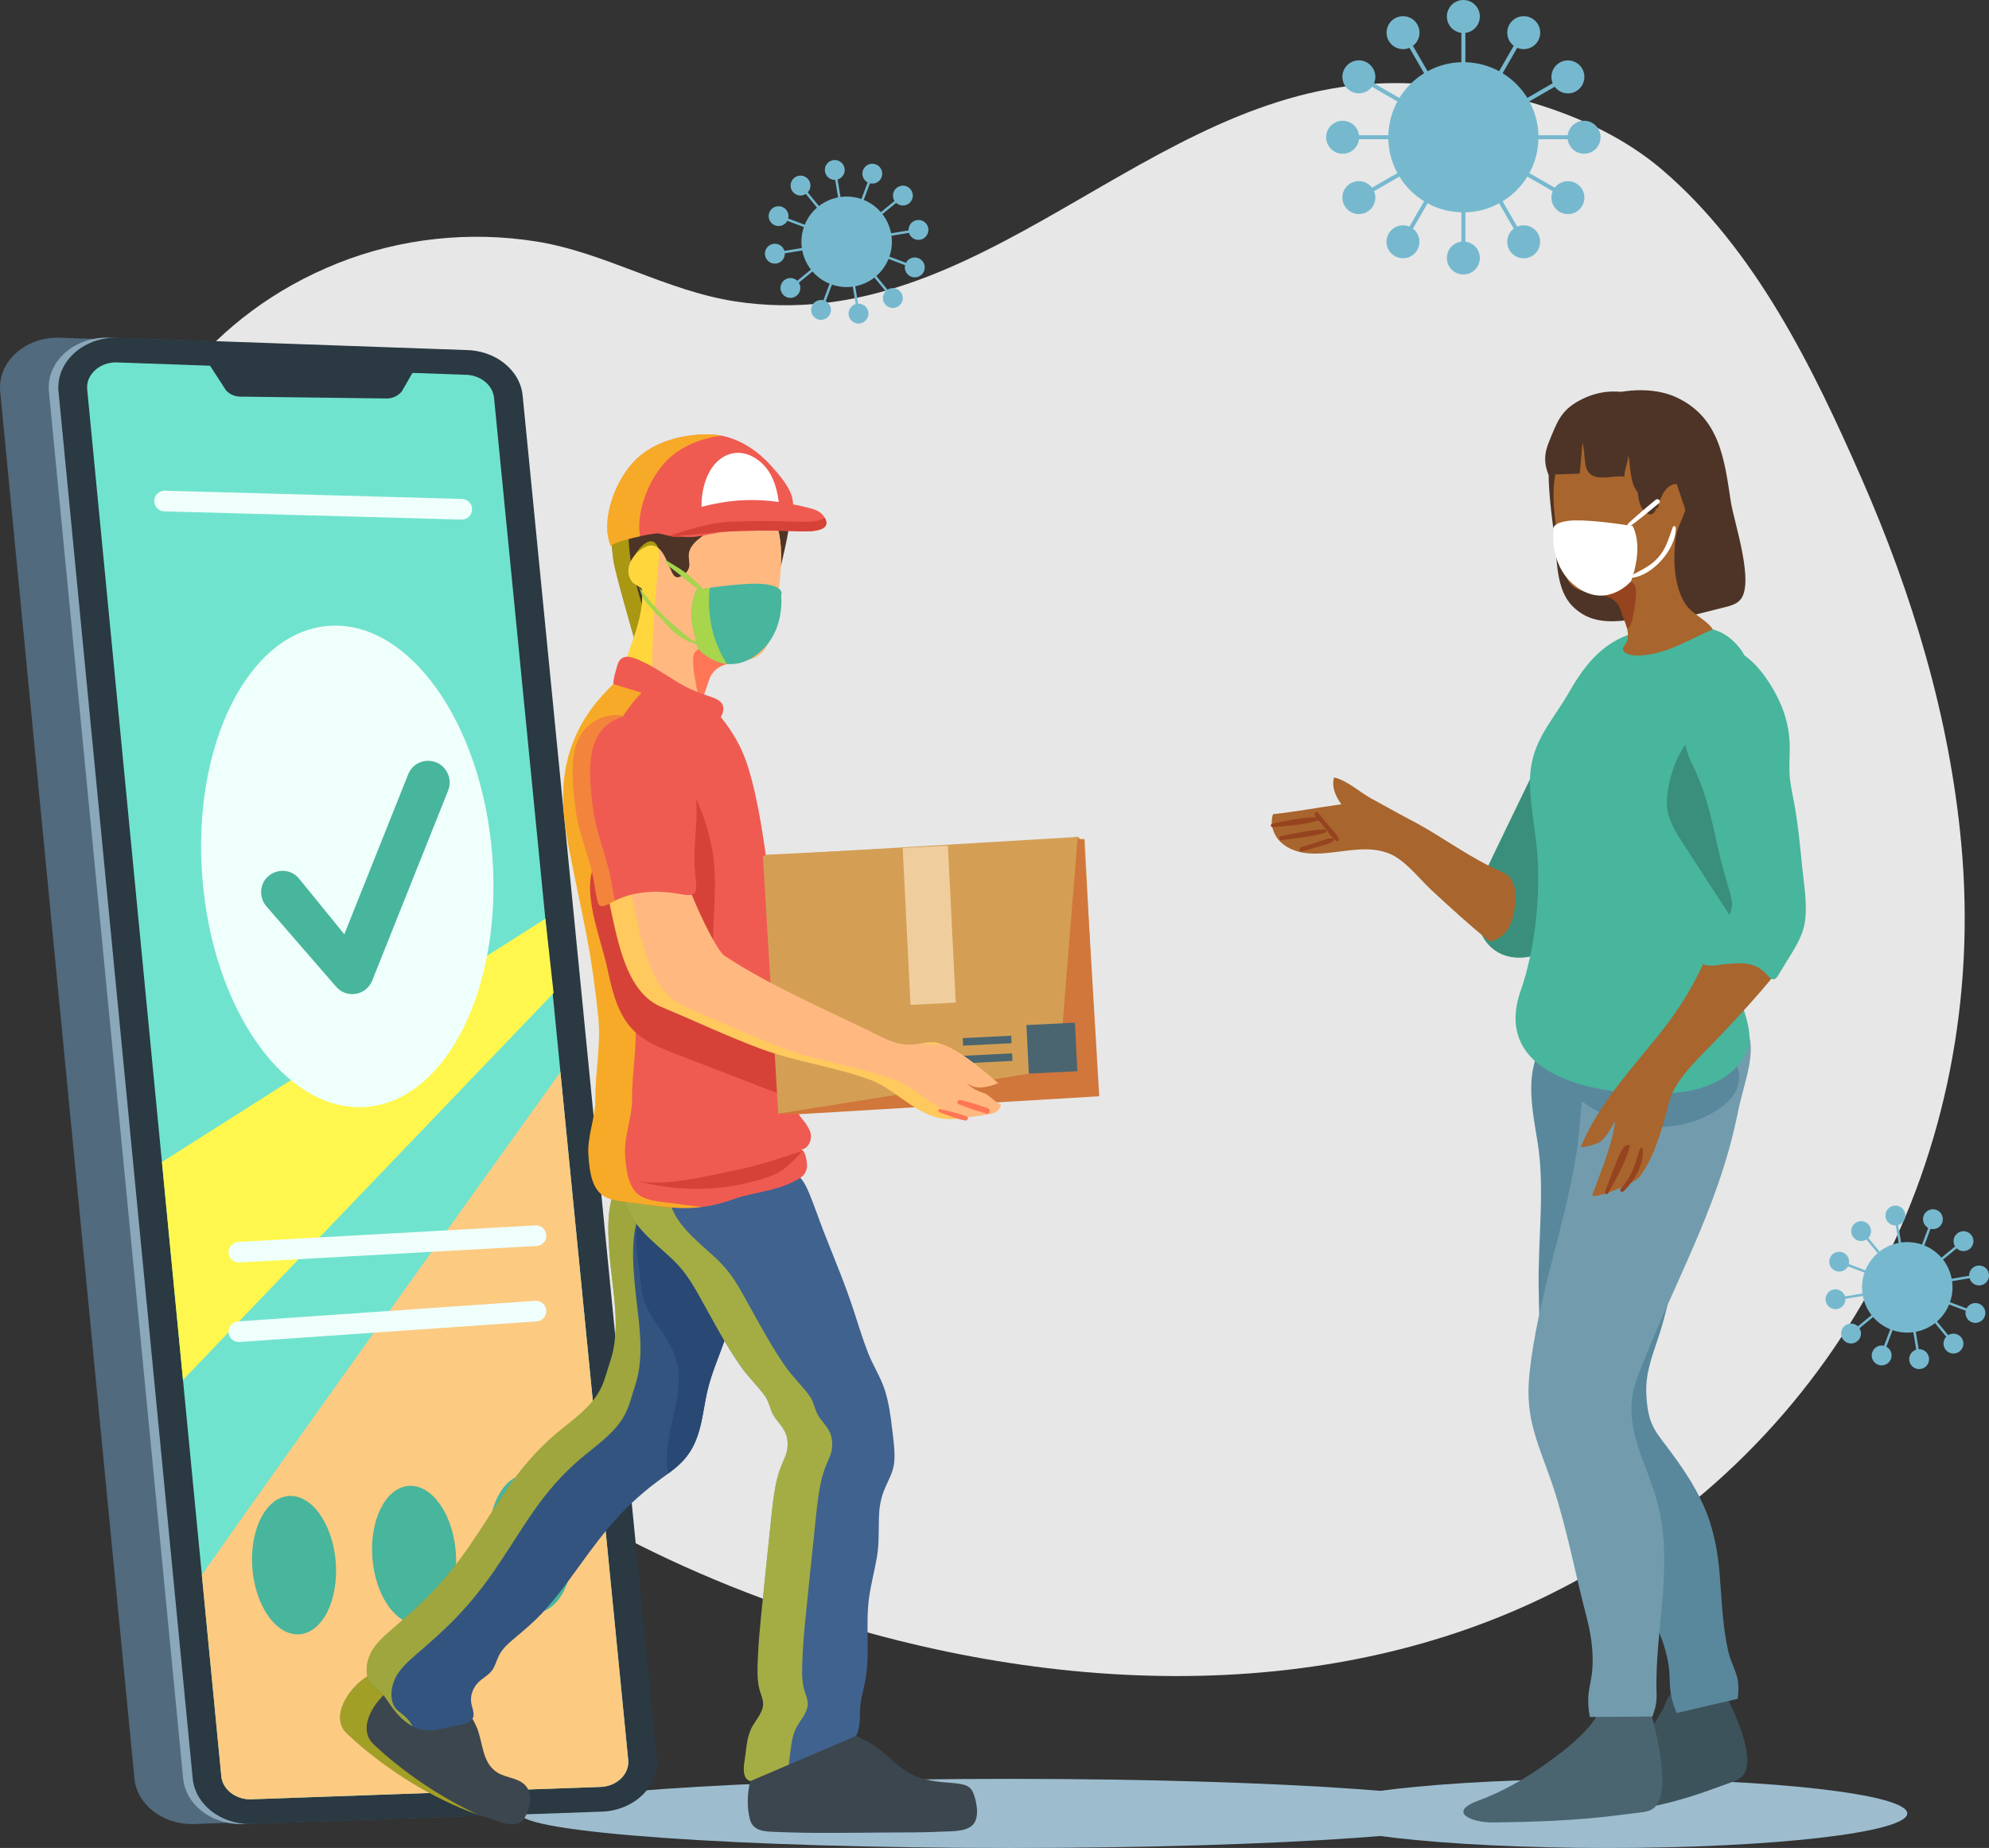 <svg width="480" height="446" viewBox="0 0 480 446" fill="none" xmlns="http://www.w3.org/2000/svg">
<rect x="0" y="0" width="480" height="446" fill="#333333" stroke="none"/>
<g clip-path="url(#clip0)">
<path d="M187.88 387.211C177.507 383.526 167.408 379.293 157.697 374.59C95.319 344.383 44.606 288.306 25.62 221.015C9.63 164.377 19.924 88.161 81.514 63.526C96.599 57.496 113.344 55.723 129.379 58.274C146.043 60.929 160.694 70.186 177.484 72.749C236.821 81.811 276.737 21.488 334.266 20.092C356.706 19.543 383.778 26.111 401.174 41.008C423.569 60.174 437.488 88.687 449.131 115.199C461.483 143.312 470.519 173.095 473.321 203.772C480.149 278.282 443.916 348.445 377.225 383.172C319.249 413.344 247.995 408.573 187.88 387.211Z" fill="#E7E7E7"/>
<path d="M371.023 36.141C372.685 26.27 366.034 16.921 356.167 15.258C346.301 13.595 336.955 20.249 335.293 30.12C333.631 39.99 340.283 49.34 350.149 51.003C360.016 52.665 369.361 46.011 371.023 36.141Z" fill="#76B9CF"/>
<path d="M353.641 3.982H352.669V33.125H353.641V3.982Z" fill="#76B9CF"/>
<path d="M357.129 3.982C357.129 6.179 355.345 7.964 353.149 7.964C350.953 7.964 349.169 6.179 349.169 3.982C349.169 1.785 350.953 0 353.149 0C355.345 0 357.129 1.785 357.129 3.982Z" fill="#76B9CF"/>
<path d="M339.001 7.646L338.159 8.132L352.725 33.37L353.566 32.883L339.001 7.646Z" fill="#76B9CF"/>
<path d="M342.032 5.893C343.13 7.792 342.478 10.229 340.579 11.328C338.681 12.426 336.245 11.774 335.147 9.874C334.049 7.975 334.701 5.538 336.599 4.439C338.498 3.341 340.934 3.993 342.032 5.893Z" fill="#76B9CF"/>
<path d="M328.171 18.141L327.685 18.983L352.912 33.554L353.398 32.712L328.171 18.141Z" fill="#76B9CF"/>
<path d="M329.92 15.103C331.818 16.202 332.47 18.639 331.372 20.538C330.274 22.438 327.838 23.09 325.94 21.992C324.041 20.893 323.389 18.456 324.487 16.557C325.585 14.657 328.01 14.005 329.92 15.103Z" fill="#76B9CF"/>
<path d="M353.149 32.633H324.018V33.605H353.149V32.633Z" fill="#76B9CF"/>
<path d="M324.018 37.107C326.216 37.107 327.998 35.324 327.998 33.125C327.998 30.926 326.216 29.143 324.018 29.143C321.82 29.143 320.038 30.926 320.038 33.125C320.038 35.324 321.82 37.107 324.018 37.107Z" fill="#76B9CF"/>
<path d="M352.919 32.708L327.689 47.276L328.175 48.119L353.405 33.55L352.919 32.708Z" fill="#76B9CF"/>
<path d="M325.94 44.246C327.838 43.148 330.274 43.8 331.372 45.699C332.47 47.599 331.818 50.036 329.92 51.134C328.021 52.233 325.585 51.58 324.487 49.681C323.389 47.782 324.03 45.344 325.94 44.246Z" fill="#76B9CF"/>
<path d="M352.728 32.887L338.163 58.124L339.005 58.611L353.57 33.373L352.728 32.887Z" fill="#76B9CF"/>
<path d="M335.135 56.363C336.233 54.464 338.67 53.812 340.568 54.91C342.467 56.008 343.119 58.446 342.021 60.345C340.923 62.244 338.487 62.897 336.588 61.798C334.689 60.711 334.037 58.274 335.135 56.363Z" fill="#76B9CF"/>
<path d="M353.641 33.125H352.669V62.268H353.641V33.125Z" fill="#76B9CF"/>
<path d="M353.149 66.25C355.347 66.25 357.129 64.467 357.129 62.268C357.129 60.069 355.347 58.286 353.149 58.286C350.951 58.286 349.169 60.069 349.169 62.268C349.169 64.467 350.951 66.25 353.149 66.25Z" fill="#76B9CF"/>
<path d="M353.558 32.879L352.716 33.366L367.282 58.603L368.124 58.117L353.558 32.879Z" fill="#76B9CF"/>
<path d="M364.266 60.346C363.168 58.446 363.82 56.009 365.719 54.911C367.617 53.812 370.054 54.464 371.152 56.364C372.25 58.263 371.598 60.7 369.699 61.799C367.8 62.909 365.364 62.256 364.266 60.346Z" fill="#76B9CF"/>
<path d="M353.389 32.715L352.903 33.557L378.13 48.129L378.616 47.286L353.389 32.715Z" fill="#76B9CF"/>
<path d="M376.39 51.146C374.491 50.047 373.839 47.61 374.937 45.711C376.035 43.812 378.471 43.159 380.37 44.258C382.269 45.356 382.92 47.793 381.822 49.693C380.724 51.592 378.288 52.244 376.39 51.146Z" fill="#76B9CF"/>
<path d="M382.28 32.633H353.149V33.605H382.28V32.633Z" fill="#76B9CF"/>
<path d="M382.28 37.107C380.084 37.107 378.3 35.322 378.3 33.125C378.3 30.928 380.084 29.143 382.28 29.143C384.476 29.143 386.26 30.928 386.26 33.125C386.26 35.322 384.476 37.107 382.28 37.107Z" fill="#76B9CF"/>
<path d="M378.126 18.118L352.898 32.69L353.385 33.532L378.612 18.96L378.126 18.118Z" fill="#76B9CF"/>
<path d="M380.37 22.003C378.471 23.102 376.035 22.45 374.937 20.55C373.839 18.651 374.491 16.214 376.39 15.115C378.288 14.017 380.724 14.669 381.822 16.568C382.92 18.468 382.269 20.905 380.37 22.003Z" fill="#76B9CF"/>
<path d="M367.288 7.623L352.725 32.864L353.567 33.35L368.13 8.109L367.288 7.623Z" fill="#76B9CF"/>
<path d="M371.163 9.874C370.065 11.774 367.629 12.426 365.73 11.328C363.831 10.229 363.18 7.792 364.278 5.893C365.376 3.993 367.812 3.341 369.71 4.439C371.609 5.538 372.261 7.975 371.163 9.874Z" fill="#76B9CF"/>
<path d="M470.496 314.554C468.368 320.206 462.078 323.055 456.428 320.927C450.778 318.799 447.93 312.505 450.057 306.853C452.184 301.201 458.475 298.352 464.125 300.48C469.775 302.597 472.623 308.901 470.496 314.554Z" fill="#76B9CF"/>
<path d="M466.166 294.16L459.982 310.598L460.539 310.807L466.722 294.369L466.166 294.16Z" fill="#76B9CF"/>
<path d="M468.712 295.102C468.243 296.337 466.859 296.967 465.623 296.498C464.388 296.029 463.759 294.644 464.228 293.408C464.697 292.173 466.081 291.543 467.316 292.012C468.551 292.481 469.169 293.866 468.712 295.102Z" fill="#76B9CF"/>
<path d="M457.7 293.314L457.113 293.411L459.975 310.739L460.562 310.642L457.7 293.314Z" fill="#76B9CF"/>
<path d="M459.779 292.974C459.997 294.278 459.116 295.514 457.801 295.731C456.497 295.949 455.261 295.068 455.044 293.752C454.827 292.447 455.708 291.212 457.023 290.994C458.338 290.788 459.573 291.669 459.779 292.974Z" fill="#76B9CF"/>
<path d="M449.357 296.914L448.897 297.292L460.036 310.867L460.496 310.489L449.357 296.914Z" fill="#76B9CF"/>
<path d="M450.995 295.605C451.841 296.635 451.693 298.145 450.663 298.981C449.634 299.827 448.124 299.679 447.289 298.649C446.443 297.619 446.592 296.109 447.621 295.273C448.639 294.427 450.149 294.575 450.995 295.605Z" fill="#76B9CF"/>
<path d="M443.918 304.24L443.709 304.797L460.14 310.981L460.349 310.424L443.918 304.24Z" fill="#76B9CF"/>
<path d="M444.693 302.265C445.928 302.734 446.557 304.118 446.089 305.354C445.62 306.59 444.236 307.219 443 306.75C441.765 306.281 441.136 304.896 441.605 303.661C442.063 302.425 443.447 301.807 444.693 302.265Z" fill="#76B9CF"/>
<path d="M460.251 310.408L442.929 313.265L443.025 313.852L460.348 310.995L460.251 310.408Z" fill="#76B9CF"/>
<path d="M442.566 311.201C443.87 310.984 445.105 311.865 445.322 313.18C445.54 314.485 444.659 315.721 443.344 315.938C442.04 316.155 440.805 315.274 440.587 313.958C440.37 312.643 441.262 311.407 442.566 311.201Z" fill="#76B9CF"/>
<path d="M460.093 310.476L446.522 321.619L446.9 322.079L460.471 310.936L460.093 310.476Z" fill="#76B9CF"/>
<path d="M445.185 319.988C446.214 319.142 447.724 319.302 448.559 320.32C449.405 321.35 449.257 322.86 448.227 323.696C447.198 324.542 445.688 324.394 444.853 323.364C444.007 322.346 444.156 320.835 445.185 319.988Z" fill="#76B9CF"/>
<path d="M460.008 310.626L453.824 327.064L454.381 327.274L460.564 310.836L460.008 310.626Z" fill="#76B9CF"/>
<path d="M451.853 326.293C452.322 325.057 453.706 324.428 454.941 324.897C456.176 325.366 456.805 326.751 456.337 327.986C455.868 329.222 454.484 329.852 453.248 329.382C452.013 328.925 451.384 327.54 451.853 326.293Z" fill="#76B9CF"/>
<path d="M460.555 310.659L459.968 310.756L462.83 328.085L463.417 327.988L460.555 310.659Z" fill="#76B9CF"/>
<path d="M460.774 328.421C460.557 327.117 461.438 325.881 462.753 325.664C464.057 325.446 465.292 326.327 465.509 327.643C465.726 328.948 464.846 330.183 463.531 330.401C462.227 330.618 460.991 329.726 460.774 328.421Z" fill="#76B9CF"/>
<path d="M460.5 310.494L460.04 310.872L471.179 324.446L471.639 324.069L460.5 310.494Z" fill="#76B9CF"/>
<path d="M469.57 325.801C468.723 324.771 468.872 323.261 469.901 322.426C470.931 321.579 472.44 321.728 473.275 322.758C474.122 323.787 473.973 325.298 472.944 326.133C471.914 326.98 470.404 326.831 469.57 325.801Z" fill="#76B9CF"/>
<path d="M460.352 310.437L460.143 310.994L476.573 317.178L476.783 316.621L460.352 310.437Z" fill="#76B9CF"/>
<path d="M475.872 319.13C474.636 318.661 474.007 317.276 474.476 316.041C474.945 314.805 476.329 314.176 477.564 314.645C478.799 315.114 479.429 316.498 478.96 317.734C478.491 318.97 477.107 319.599 475.872 319.13Z" fill="#76B9CF"/>
<path d="M477.548 307.527L460.227 310.392L460.324 310.979L477.645 308.114L477.548 307.527Z" fill="#76B9CF"/>
<path d="M477.999 310.205C476.695 310.423 475.46 309.542 475.242 308.226C475.025 306.922 475.906 305.686 477.221 305.468C478.525 305.251 479.76 306.132 479.977 307.448C480.183 308.752 479.303 309.988 477.999 310.205Z" fill="#76B9CF"/>
<path d="M473.637 299.337L460.069 310.483L460.447 310.943L474.014 299.797L473.637 299.337Z" fill="#76B9CF"/>
<path d="M475.368 301.406C474.339 302.253 472.829 302.104 471.994 301.075C471.148 300.045 471.296 298.534 472.326 297.699C473.355 296.852 474.865 297.001 475.7 298.031C476.546 299.061 476.397 300.571 475.368 301.406Z" fill="#76B9CF"/>
<path d="M214.54 62.211C212.413 67.863 206.123 70.712 200.473 68.584C194.823 66.456 191.975 60.163 194.102 54.51C196.229 48.858 202.52 46.009 208.17 48.137C213.809 50.254 216.668 56.558 214.54 62.211Z" fill="#76B9CF"/>
<path d="M210.219 41.821L204.036 58.259L204.593 58.468L210.776 42.031L210.219 41.821Z" fill="#76B9CF"/>
<path d="M212.756 42.759C212.288 43.995 210.904 44.624 209.668 44.155C208.433 43.686 207.804 42.301 208.273 41.066C208.742 39.83 210.126 39.2 211.361 39.67C212.596 40.139 213.214 41.523 212.756 42.759Z" fill="#76B9CF"/>
<path d="M201.753 40.974L201.167 41.071L204.028 58.4L204.615 58.303L201.753 40.974Z" fill="#76B9CF"/>
<path d="M203.824 40.631C204.041 41.935 203.16 43.171 201.845 43.389C200.541 43.606 199.306 42.725 199.089 41.409C198.871 40.105 199.752 38.869 201.067 38.651C202.371 38.446 203.606 39.327 203.824 40.631Z" fill="#76B9CF"/>
<path d="M193.406 44.582L192.946 44.959L204.086 58.534L204.545 58.157L193.406 44.582Z" fill="#76B9CF"/>
<path d="M195.04 43.263C195.886 44.292 195.726 45.803 194.708 46.638C193.679 47.485 192.169 47.336 191.334 46.306C190.488 45.276 190.648 43.766 191.666 42.931C192.684 42.084 194.194 42.233 195.04 43.263Z" fill="#76B9CF"/>
<path d="M187.978 51.903L187.769 52.459L204.199 58.644L204.409 58.087L187.978 51.903Z" fill="#76B9CF"/>
<path d="M188.738 49.922C189.973 50.391 190.602 51.775 190.133 53.011C189.664 54.247 188.281 54.876 187.045 54.407C185.81 53.938 185.181 52.553 185.65 51.318C186.107 50.082 187.491 49.464 188.738 49.922Z" fill="#76B9CF"/>
<path d="M204.285 58.077L186.962 60.936L187.059 61.523L204.381 58.664L204.285 58.077Z" fill="#76B9CF"/>
<path d="M186.611 58.858C187.915 58.641 189.15 59.522 189.367 60.838C189.584 62.142 188.704 63.378 187.388 63.595C186.085 63.813 184.849 62.931 184.632 61.616C184.415 60.311 185.295 59.075 186.611 58.858Z" fill="#76B9CF"/>
<path d="M204.134 58.133L190.565 69.277L190.942 69.737L204.512 58.593L204.134 58.133Z" fill="#76B9CF"/>
<path d="M189.23 67.646C190.259 66.799 191.769 66.959 192.604 67.978C193.45 69.007 193.302 70.518 192.272 71.353C191.243 72.2 189.733 72.051 188.898 71.021C188.052 70.003 188.2 68.492 189.23 67.646Z" fill="#76B9CF"/>
<path d="M204.051 58.264L197.868 74.702L198.424 74.912L204.608 58.474L204.051 58.264Z" fill="#76B9CF"/>
<path d="M195.898 73.95C196.367 72.715 197.751 72.085 198.986 72.554C200.221 73.023 200.85 74.408 200.381 75.644C199.913 76.879 198.529 77.509 197.293 77.04C196.058 76.582 195.429 75.198 195.898 73.95Z" fill="#76B9CF"/>
<path d="M204.613 58.313L204.026 58.41L206.888 75.738L207.474 75.641L204.613 58.313Z" fill="#76B9CF"/>
<path d="M204.819 76.079C204.602 74.774 205.482 73.538 206.798 73.321C208.102 73.104 209.337 73.985 209.554 75.3C209.771 76.605 208.891 77.841 207.575 78.058C206.272 78.275 205.036 77.394 204.819 76.079Z" fill="#76B9CF"/>
<path d="M204.549 58.162L204.089 58.54L215.228 72.114L215.688 71.737L204.549 58.162Z" fill="#76B9CF"/>
<path d="M213.614 73.458C212.768 72.428 212.917 70.918 213.946 70.083C214.976 69.236 216.485 69.396 217.32 70.415C218.167 71.444 218.018 72.955 216.988 73.79C215.959 74.637 214.449 74.488 213.614 73.458Z" fill="#76B9CF"/>
<path d="M204.416 58.09L204.207 58.647L220.637 64.831L220.847 64.274L204.416 58.09Z" fill="#76B9CF"/>
<path d="M222.909 65.621C223.506 64.436 223.03 62.991 221.846 62.393C220.661 61.795 219.217 62.272 218.62 63.457C218.022 64.641 218.498 66.087 219.683 66.684C220.867 67.282 222.311 66.805 222.909 65.621Z" fill="#76B9CF"/>
<path d="M221.586 55.22L204.265 58.083L204.362 58.67L221.683 55.807L221.586 55.22Z" fill="#76B9CF"/>
<path d="M222.043 57.863C220.739 58.08 219.504 57.199 219.287 55.883C219.07 54.579 219.95 53.343 221.265 53.126C222.569 52.908 223.805 53.789 224.022 55.105C224.228 56.41 223.347 57.645 222.043 57.863Z" fill="#76B9CF"/>
<path d="M217.703 46.996L204.133 58.14L204.511 58.6L218.08 47.456L217.703 46.996Z" fill="#76B9CF"/>
<path d="M219.413 49.064C218.383 49.899 216.874 49.75 216.039 48.732C215.192 47.702 215.341 46.192 216.37 45.356C217.4 44.51 218.91 44.658 219.744 45.688C220.591 46.718 220.442 48.228 219.413 49.064Z" fill="#76B9CF"/>
<path d="M243.683 446.012C308.965 446.012 361.887 442.277 361.887 437.67C361.887 433.064 308.965 429.329 243.683 429.329C178.4 429.329 125.479 433.064 125.479 437.67C125.479 442.277 178.4 446.012 243.683 446.012Z" fill="#9DBDCF"/>
<path d="M387.873 446.012C427.863 446.012 460.282 442.277 460.282 437.67C460.282 433.064 427.863 429.329 387.873 429.329C347.882 429.329 315.463 433.064 315.463 437.67C315.463 442.277 347.882 446.012 387.873 446.012Z" fill="#9DBDCF"/>
<path d="M130.545 437.258L46.333 440.245C39.081 440.245 33.031 435.45 32.436 429.226L0.046 94.511C-0.629 87.509 5.787 81.49 13.942 81.49L98.155 84.477C105.406 84.477 111.456 89.271 112.051 95.495L144.43 424.237C145.128 431.251 138.7 437.258 130.545 437.258Z" fill="#516A7D"/>
<path d="M142.303 437.258L58.09 440.245C50.839 440.245 44.788 435.45 44.194 429.226L11.803 94.511C11.129 87.509 17.545 81.49 25.7 81.49L109.912 84.477C117.164 84.477 123.214 89.271 123.809 95.495L156.188 424.237C156.885 431.251 150.469 437.258 142.303 437.258Z" fill="#8BA7BA"/>
<path d="M144.613 437.258L60.4 440.245C53.149 440.245 47.099 435.45 46.504 429.226L14.125 94.511C13.45 87.509 19.866 81.49 28.021 81.49L112.234 84.477C119.485 84.477 125.536 89.271 126.13 95.495L158.509 424.237C159.195 431.251 152.779 437.258 144.613 437.258Z" fill="#2A3942"/>
<path d="M149.771 429.329C148.422 430.599 146.592 431.285 144.613 431.285L60.4 434.272C56.786 434.272 53.721 431.835 53.412 428.734L48.711 380.105L21.044 94.008C20.873 92.303 21.525 90.678 22.863 89.419C24.213 88.149 26.043 87.463 28.021 87.463L112.234 90.449C115.848 90.449 118.913 92.886 119.222 95.987L135.246 258.728L151.601 424.729C151.761 426.445 151.121 428.07 149.771 429.329Z" fill="#70E3CE"/>
<path d="M133.599 239.665L44.16 333.044L39.081 280.456L131.609 221.747L133.599 239.665Z" fill="#FFF74D"/>
<path d="M149.771 429.329C148.422 430.599 146.592 431.285 144.613 431.285L60.4 434.272C56.786 434.272 53.721 431.835 53.412 428.734L48.711 380.105C68.864 351.408 111.434 291.955 135.246 258.75L151.601 424.752C151.761 426.445 151.121 428.07 149.771 429.329Z" fill="#FCCA81"/>
<path d="M50.175 87.475L54.544 94.214C55.414 95.164 56.637 95.701 57.918 95.724L93.294 96.171C94.724 96.194 96.085 95.553 96.988 94.431L100.98 87.486H50.175V87.475Z" fill="#2A3942"/>
<path d="M72.302 394.435C77.855 393.989 81.758 386.157 81.019 376.941C80.279 367.726 75.178 360.616 69.625 361.062C64.071 361.508 60.169 369.34 60.908 378.556C61.647 387.771 66.749 394.88 72.302 394.435Z" fill="#48B59D"/>
<path d="M101.271 391.997C106.825 391.551 110.727 383.719 109.988 374.504C109.249 365.288 104.147 358.179 98.594 358.625C93.04 359.071 89.138 366.903 89.877 376.118C90.617 385.334 95.718 392.443 101.271 391.997Z" fill="#48B59D"/>
<path d="M138.174 371.764C138.917 380.975 135.006 388.812 129.459 389.259C123.9 389.705 118.799 382.599 118.067 373.377C117.324 364.166 121.235 356.328 126.782 355.882C132.33 355.436 137.442 362.542 138.174 371.764Z" fill="#48B59D"/>
<path d="M88.39 267.153C107.71 265.628 121.32 238.402 118.79 206.343C116.261 174.283 98.548 149.531 79.229 151.057C59.91 152.583 46.299 179.809 48.829 211.868C51.359 243.927 69.071 268.679 88.39 267.153Z" fill="#EFFFFB"/>
<path d="M64.289 218.738L81.113 238.144C83.652 241.073 88.387 240.272 89.817 236.679L108.151 190.785C108.654 189.526 108.643 188.119 108.117 186.86L108.082 186.792C106.287 182.524 100.225 182.581 98.509 186.883L83.092 225.489L72.192 212.09C69.241 208.463 63.374 210.305 63.031 214.962C62.939 216.335 63.385 217.697 64.289 218.738Z" fill="#48B59D"/>
<path d="M57.633 304.713C56.317 304.713 55.219 303.683 55.151 302.356C55.071 300.983 56.123 299.804 57.495 299.736L129.219 295.754C130.591 295.662 131.769 296.727 131.838 298.1C131.918 299.473 130.866 300.651 129.493 300.72L57.77 304.702C57.724 304.713 57.678 304.713 57.633 304.713Z" fill="#EFFFFB"/>
<path d="M111.434 125.405C111.411 125.405 111.388 125.405 111.365 125.405L39.642 123.414C38.269 123.38 37.183 122.224 37.217 120.851C37.251 119.478 38.407 118.402 39.779 118.425L111.502 120.416C112.875 120.45 113.961 121.606 113.927 122.979C113.893 124.341 112.783 125.405 111.434 125.405Z" fill="#EFFFFB"/>
<path d="M57.633 323.902C56.34 323.902 55.242 322.895 55.151 321.579C55.059 320.206 56.089 319.016 57.461 318.924L129.184 313.947C130.568 313.856 131.746 314.885 131.838 316.258C131.929 317.631 130.9 318.821 129.527 318.913L57.804 323.89C57.747 323.902 57.69 323.902 57.633 323.902Z" fill="#EFFFFB"/>
<path d="M152.974 153.827C152.974 153.827 148.285 137.683 148.01 135.074C147.736 132.465 146.272 123.986 150.492 121.504C154.712 119.009 152.219 111.537 156.702 110.039C161.609 108.402 167.739 108.688 172.829 108.86C179.131 109.077 187.286 111.961 189.962 118.391C191.941 123.14 189.516 131.756 188.441 136.676L152.974 153.827Z" fill="#4D3426"/>
<path opacity="0.52" d="M152.162 135.074C151.887 132.465 150.423 123.986 154.644 121.503C158.864 119.009 156.371 111.537 160.854 110.038C163.496 109.157 166.481 108.837 169.478 108.757C165.2 108.654 160.568 108.745 156.702 110.038C152.219 111.537 154.712 119.009 150.492 121.503C146.272 123.998 147.736 132.465 148.01 135.074C148.285 137.682 152.974 153.827 152.974 153.827L156.622 152.065C155.399 147.809 152.379 137.156 152.162 135.074Z" fill="#FFF200"/>
<path d="M185.822 153.576C185.33 155.853 184.381 157.214 183.191 158.084C179.326 160.91 172.898 158.439 171.079 164.171C170.69 165.418 169.901 167.146 169.524 168.839C169.215 170.201 169.192 171.551 169.844 172.604C170.153 173.084 170.736 173.588 170.599 174.217C170.462 174.835 169.707 175.201 169.169 175.396C168.071 175.796 166.802 175.762 165.647 175.67C160.637 175.293 150.87 172.981 149.509 167.032C149.143 165.441 149.623 163.793 150.092 162.226C151.865 156.299 155.788 148.232 154.85 141.973C154.861 142.019 152.791 140.761 152.574 140.475C151.899 139.628 151.602 138.564 151.647 137.5C151.75 135.246 153.752 132.923 155.742 131.985C159.356 130.291 160.763 135.097 161.941 137.648C162.353 138.552 162.856 139.697 164.011 139.216C165.326 138.69 166.413 137.648 166.367 136.195C166.321 135.051 166.013 133.941 166.436 132.82C167.431 130.234 170.576 129.033 172.257 126.973C173.504 125.44 173.435 124.067 173.493 122.259C173.538 120.897 175.025 120.394 176.112 119.97C178.125 119.204 181.625 117.957 183.683 119.272C184.987 120.119 185.433 121.973 185.959 123.334C186.554 124.89 187.355 126.378 187.812 127.968C189.688 134.811 187.309 146.791 185.822 153.576Z" fill="#FFB980"/>
<path opacity="0.52" d="M158.064 145.647C158.453 140.418 158.887 136.264 158.99 135.154C159.116 133.781 159.185 132.236 158.27 131.207C155.902 128.564 151.739 135.658 151.647 137.488C151.602 138.552 151.911 139.617 152.574 140.463C152.791 140.749 154.861 141.997 154.85 141.962C155.788 148.221 151.876 156.288 150.092 162.215C149.623 163.782 149.154 165.43 149.509 167.02C150.447 171.151 155.422 173.519 160.065 174.709C156.531 173.805 157.195 157.134 158.064 145.647Z" fill="#FFF200"/>
<path d="M187.801 127.968C187.343 126.367 186.543 124.89 185.948 123.334C185.422 121.973 184.976 120.119 183.672 119.272C181.739 118.037 178.548 119.066 176.489 119.822C176.752 128.701 177.987 137.58 171.64 143.919C169.65 146.905 162.673 142.923 161.678 145.91C158.19 154.892 157.446 165.361 160.065 174.709C162.124 175.236 164.103 175.544 165.647 175.659C166.802 175.75 168.071 175.796 169.169 175.384C169.707 175.178 170.462 174.824 170.599 174.206C170.736 173.576 170.153 173.073 169.844 172.592C169.181 171.54 169.215 170.19 169.524 168.828C169.901 167.135 170.69 165.418 171.079 164.16C172.898 158.416 179.314 160.887 183.191 158.072C184.392 157.214 185.33 155.841 185.822 153.564C187.309 146.791 189.688 134.811 187.801 127.968Z" fill="#FFB980"/>
<path d="M181.796 158.358C181.887 158.358 181.968 158.358 182.059 158.37C180.149 159.686 177.827 159.617 175.631 160.2C173.447 160.784 171.788 161.94 171.079 164.182C170.599 165.727 170.004 167.375 169.467 168.828C168.163 167.718 168.06 165.475 167.74 163.908C167.442 162.443 167.282 160.956 167.248 159.457C167.156 155.12 170.908 156.848 173.71 157.329C176.34 157.763 179.108 158.29 181.796 158.358Z" fill="#FF7657"/>
<path d="M184.781 141.012C180.972 140.486 172.635 141.642 169.398 142.134C169.444 141.985 169.432 141.825 169.295 141.71C167.98 140.509 166.664 139.182 165.246 138.106C163.771 136.996 162.066 136.092 160.511 135.108C161.232 136.813 162.272 137.26 163.622 138.358C165.257 139.685 166.904 140.99 168.574 142.271C168.254 142.317 168.071 142.351 168.071 142.351C167.076 144.422 166.813 146.756 166.916 149.033C166.962 150.097 167.099 151.162 167.305 152.214C167.453 153.004 168.071 154.034 167.717 154.823C166.447 154.354 165.109 153.015 164.045 152.157C160.225 149.068 156.84 145.452 154.015 141.424C154.575 142.225 154.667 143.255 155.124 144.102C155.662 145.109 156.531 145.99 157.274 146.848C158.452 148.21 159.733 149.445 160.934 150.773C161.781 151.699 162.615 152.58 163.656 153.301C164.4 153.816 165.177 154.297 165.989 154.709C166.333 154.88 168.094 155.361 168.197 155.67C168.391 156.253 168.529 156.608 168.529 156.608C168.529 156.608 174.419 163.519 182.059 158.393C189.699 153.267 188.509 143.667 188.509 143.667C188.509 143.667 189.573 141.676 184.781 141.012Z" fill="#48B59D"/>
<path opacity="0.52" d="M171.285 141.859C170.553 141.962 169.912 142.054 169.398 142.134C169.444 141.985 169.432 141.825 169.295 141.71C167.98 140.509 166.664 139.182 165.246 138.106C163.771 136.996 162.066 136.092 160.511 135.108C161.232 136.813 162.272 137.26 163.622 138.358C165.257 139.685 166.904 140.99 168.574 142.271C168.254 142.317 168.071 142.351 168.071 142.351C167.076 144.422 166.813 146.756 166.916 149.033C166.962 150.097 167.099 151.162 167.305 152.214C167.453 153.004 168.071 154.034 167.717 154.823C166.447 154.354 165.109 153.015 164.045 152.157C160.225 149.068 156.84 145.452 154.015 141.424C154.575 142.225 154.667 143.255 155.124 144.102C155.662 145.109 156.531 145.99 157.274 146.848C158.452 148.21 159.733 149.445 160.934 150.773C161.781 151.699 162.615 152.58 163.656 153.301C164.4 153.816 165.177 154.297 165.989 154.709C166.333 154.88 168.094 155.361 168.197 155.67C168.391 156.253 168.529 156.608 168.529 156.608C168.529 156.608 171.262 159.823 175.425 160.235C172.074 155.018 170.53 148.587 171.285 141.859Z" fill="#FFF200"/>
<path d="M173.938 173.05C172.852 174.743 170.496 176.208 168.46 175.59C167.556 175.315 166.767 174.72 166.012 174.205C164.64 173.279 163.256 172.363 161.838 171.505C159.207 169.915 156.462 168.37 153.534 167.397C152.265 166.974 150.938 166.791 149.634 166.482C148.708 166.265 147.999 165.921 148.022 164.857C148.044 163.679 148.479 162.42 148.776 161.287C148.994 160.441 149.257 159.468 149.989 158.93C151.407 157.878 153.774 159.079 155.101 159.708C158.132 161.139 160.9 163.061 163.759 164.789C166.184 166.253 168.654 167.214 171.342 168.107C172.863 168.61 174.682 169.308 174.567 171.231C174.522 171.883 174.282 172.501 173.938 173.05Z" fill="#EF5B51"/>
<path d="M119.897 427.727C116.203 425.29 116.569 420.244 114.956 416.651C112.989 412.269 109.043 408.161 104.926 405.77C100.214 403.035 92.928 401.765 88.09 404.981C84.236 407.544 79.478 414.397 83.79 418.436C92.711 426.881 105.555 435.004 117.335 438.62C119.874 439.398 124.781 441.927 126.588 438.769C127.697 436.824 128.635 433.792 127.286 431.572C125.707 428.986 122.253 429.283 119.897 427.727Z" fill="#3C464F"/>
<path opacity="0.52" d="M90.183 421.011C85.883 416.972 90.629 410.118 94.483 407.555C97.572 405.507 101.666 405.289 105.44 406.102C105.269 405.999 105.109 405.884 104.937 405.781C100.225 403.047 92.939 401.777 88.101 404.992C84.247 407.555 79.489 414.409 83.801 418.448C92.242 426.446 104.217 434.146 115.459 438.014C106.218 433.791 97.034 427.498 90.183 421.011Z" fill="#FFF200"/>
<path d="M170.782 335.413C169.352 341.397 169.386 347.587 164.903 352.484C163.805 353.686 162.524 354.704 161.209 355.677C160.282 356.363 159.333 357.027 158.429 357.714C156.291 359.327 154.22 361.066 152.265 362.931C148.479 366.512 145.242 370.552 142.143 374.739C138.528 379.636 135.063 384.751 130.911 389.236C128.99 391.307 126.84 393.138 124.678 394.957C123.294 396.136 121.796 397.314 120.812 398.859C120.012 400.095 119.714 401.559 118.971 402.818C118.033 404.374 116.226 405.038 115.094 406.411C114.03 407.692 113.469 409.329 113.721 410.988C113.961 412.498 115.048 414.42 113.366 415.45C111.845 416.377 109.798 416.503 108.117 416.88C105.223 417.533 102.695 418.173 99.916 416.823C96.714 415.244 94.941 412.613 93.008 409.741C92.219 408.539 91.19 407.853 90.103 406.937C89.016 406.022 88.57 404.809 88.502 403.425C88.387 401.216 89.165 399.065 90.503 397.326C92.116 395.198 94.323 393.504 96.325 391.742C98.406 389.923 100.477 388.058 102.467 386.113C106.516 382.131 110.095 377.794 113.321 373.103C116.615 368.332 119.611 363.343 122.928 358.583C126.13 354.006 129.699 349.899 133.954 346.249C137.808 342.953 142.634 339.841 144.968 335.173C146.008 333.125 146.512 330.813 147.244 328.651C149.989 320.63 147.804 311.476 147.129 303.101C146.569 296.144 146.237 288.398 150.686 283.008C152.276 283.397 153.889 283.775 155.479 284.164C156.908 283.866 158.464 284.004 159.87 284.484C160.866 284.828 161.781 285.308 162.65 285.903C164.32 286.315 165.989 286.716 167.659 287.116L166.504 289.313C170.702 293.81 173.767 299.393 175.414 305.332C176.031 307.529 176.455 309.771 176.649 312.014C177.415 320.561 172.749 327.22 170.782 335.413Z" fill="#345480"/>
<path opacity="0.52" d="M98.979 415.702C98.189 414.5 97.16 413.814 96.073 412.898C94.987 411.983 94.541 410.77 94.472 409.386C94.358 407.177 95.136 405.026 96.474 403.287C98.087 401.159 100.294 399.465 102.295 397.703C104.377 395.884 106.447 394.019 108.437 392.074C112.486 388.092 116.066 383.755 119.291 379.064C122.585 374.293 125.582 369.304 128.898 364.544C132.101 359.967 135.669 355.86 139.924 352.21C143.778 348.914 148.605 345.802 150.938 341.134C151.979 339.086 152.482 336.774 153.214 334.612C155.959 326.591 153.775 317.437 153.1 309.062C152.539 302.105 152.208 294.359 156.657 288.969C158.247 289.358 159.859 289.736 161.449 290.125C162.879 289.827 164.434 289.965 165.841 290.445C166.836 290.789 167.751 291.269 168.62 291.864C168.632 291.864 168.643 291.876 168.666 291.876C167.98 290.983 167.259 290.125 166.493 289.301L167.648 287.104C165.978 286.692 164.308 286.292 162.638 285.891C161.769 285.308 160.854 284.816 159.859 284.473C158.452 283.992 156.897 283.855 155.467 284.152C153.878 283.763 152.265 283.386 150.675 282.997C146.237 288.386 146.558 296.132 147.118 303.089C147.781 311.464 149.977 320.618 147.232 328.639C146.5 330.802 145.986 333.113 144.956 335.161C142.612 339.829 137.797 342.942 133.942 346.237C129.688 349.887 126.108 353.995 122.917 358.571C119.6 363.331 116.603 368.32 113.309 373.091C110.084 377.771 106.493 382.108 102.456 386.101C100.477 388.046 98.407 389.911 96.314 391.73C94.312 393.493 92.105 395.175 90.492 397.314C89.154 399.053 88.376 401.205 88.491 403.413C88.559 404.797 89.005 406.01 90.092 406.926C91.178 407.841 92.219 408.527 92.997 409.729C94.861 412.509 96.6 415.061 99.608 416.64C99.402 416.331 99.184 416.022 98.979 415.702Z" fill="#FFF200"/>
<path d="M170.782 335.413C169.352 341.397 169.387 347.587 164.903 352.485C163.805 353.686 162.524 354.704 161.209 355.677C159.894 346.695 163.862 340.985 163.782 332.186C163.702 323.25 155.902 319.188 154.884 311.476C154.552 308.993 154.255 306.51 153.958 304.027C153.226 297.814 152.288 290.4 160.283 293.26C161.403 293.661 162.524 294.176 163.622 294.794C168.083 297.265 172.223 301.281 175.403 305.332C176.02 307.529 176.443 309.771 176.638 312.014C177.416 320.561 172.749 327.221 170.782 335.413Z" fill="#294873"/>
<path d="M149.909 285.022C150.172 287.825 150.755 290.594 152.082 293.089C153.168 295.125 154.724 296.876 156.336 298.489C158.567 300.698 161.049 302.643 163.233 304.897C165.338 307.06 166.95 309.6 168.426 312.208C171.777 318.147 174.888 324.257 178.811 329.864C180.572 332.358 182.825 334.452 184.609 336.923C185.627 338.342 185.799 340.081 186.657 341.569C187.686 343.331 189.287 344.555 189.825 346.603C190.191 348.022 190.168 349.532 189.71 350.928C189.299 352.187 188.658 353.366 188.224 354.636C187.743 355.986 187.389 357.393 187.126 358.801C186.645 361.375 186.359 363.972 186.096 366.57C185.284 374.327 184.461 382.074 183.694 389.843C183.363 393.138 183.065 396.456 182.917 399.775C182.802 402.257 182.642 404.912 183.191 407.361C183.614 409.283 184.632 410.61 183.923 412.624C183.317 414.306 182.082 415.599 181.304 417.189C180.298 419.283 180.115 421.755 179.829 424.02C179.646 425.439 179.12 427.693 179.966 429.055C180.869 430.496 183.271 430.05 184.655 429.833C187.64 429.375 190.637 428.689 193.485 427.659C196.024 426.743 198.414 425.485 200.679 424.032C202.749 422.704 205.38 421.125 206.615 418.917C207.633 417.098 207.461 414.798 207.541 412.796C207.644 409.969 208.582 407.383 208.982 404.603C209.909 398.344 208.868 391.925 209.726 385.644C210.172 382.348 211.052 379.133 211.613 375.861C212.15 372.76 212.036 369.67 212.105 366.524C212.15 364.224 212.448 362.039 213.283 359.876C214.152 357.633 215.524 355.505 215.787 353.057C216.062 350.276 215.582 347.313 215.261 344.567C214.907 341.477 214.461 338.331 213.489 335.367C212.482 332.301 210.686 329.566 209.508 326.568C208.159 323.159 207.118 319.611 205.963 316.122C203.858 309.691 201.205 303.455 198.746 297.162C197.568 294.141 196.55 291.052 195.303 288.043C194.617 286.384 193.885 284.885 192.57 283.649C191.449 282.585 190.74 281.544 190.156 280.102" fill="#40628F"/>
<path opacity="0.52" d="M190.591 424.009C190.877 421.743 191.06 419.272 192.067 417.178C192.844 415.587 194.079 414.294 194.686 412.612C195.406 410.599 194.388 409.271 193.954 407.349C193.393 404.912 193.565 402.257 193.679 399.763C193.828 396.445 194.114 393.127 194.457 389.831C195.235 382.062 196.058 374.304 196.859 366.558C197.122 363.961 197.408 361.364 197.888 358.789C198.151 357.382 198.506 355.974 198.986 354.624C199.421 353.365 200.061 352.187 200.473 350.917C200.93 349.521 200.953 348.011 200.587 346.592C200.038 344.544 198.449 343.319 197.419 341.557C196.561 340.081 196.39 338.342 195.372 336.912C193.588 334.44 191.335 332.346 189.573 329.852C185.65 324.245 182.539 318.135 179.188 312.197C177.713 309.577 176.1 307.048 173.996 304.885C171.811 302.631 169.329 300.686 167.099 298.478C165.475 296.853 163.931 295.114 162.844 293.077C161.518 290.583 160.934 287.814 160.671 285.011L190.763 281.326C190.545 280.937 190.339 280.537 190.156 280.079L149.909 285.011C150.172 287.814 150.755 290.583 152.082 293.077C153.168 295.114 154.724 296.865 156.336 298.478C158.567 300.686 161.049 302.631 163.233 304.885C165.338 307.048 166.95 309.588 168.426 312.197C171.777 318.135 174.888 324.245 178.811 329.852C180.572 332.346 182.825 334.44 184.609 336.912C185.627 338.331 185.799 340.07 186.657 341.557C187.686 343.319 189.287 344.544 189.825 346.592C190.191 348.011 190.168 349.521 189.71 350.917C189.299 352.176 188.658 353.354 188.224 354.624C187.743 355.974 187.389 357.382 187.126 358.789C186.645 361.364 186.359 363.961 186.096 366.558C185.284 374.316 184.461 382.062 183.694 389.831C183.363 393.127 183.065 396.445 182.917 399.763C182.802 402.246 182.642 404.901 183.191 407.349C183.614 409.271 184.632 410.599 183.923 412.612C183.317 414.294 182.082 415.587 181.304 417.178C180.298 419.272 180.115 421.743 179.829 424.009C179.646 425.428 179.12 427.682 179.966 429.043C180.869 430.485 183.271 430.039 184.655 429.821C186.622 429.512 188.59 429.1 190.522 428.574C190.008 427.201 190.431 425.279 190.591 424.009Z" fill="#FFF200"/>
<path d="M148.01 165.109C146.912 166.219 145.837 167.341 144.808 168.508C140.45 173.496 137.568 179.343 136.447 185.888C135.326 192.376 136.161 198.852 137.419 205.26C138.769 212.148 140.29 219.013 141.605 225.912C142.841 232.4 143.744 238.945 144.408 245.536C145.082 252.309 143.664 258.385 143.71 265.147C143.744 269.839 141.708 274.164 142.029 278.821C142.246 282.093 142.692 286.956 145.826 288.718C147.507 289.656 149.474 289.908 151.384 290.148C161.689 291.407 167.179 292.929 177.13 289.393C181.807 287.745 187.206 287.471 191.621 285.125C193.256 284.256 194.274 283.809 194.72 281.944C194.903 281.178 194.48 277.413 193.233 277.436C195.098 277.39 196.138 274.976 195.532 273.202C194.64 270.617 192.65 269.747 191.941 267.035C191.026 263.568 191.175 259.506 190.831 255.936L189.23 238.911C188.087 229.997 187 221.061 185.662 212.171C184.312 203.143 183.226 193.875 180.526 185.122C179.131 180.568 176.912 176.734 173.939 173.039L148.01 165.109Z" fill="#EF5B51"/>
<path opacity="0.52" d="M160.213 290.136C158.303 289.908 156.336 289.656 154.655 288.706C151.521 286.944 151.087 282.081 150.858 278.809C150.549 274.163 152.573 269.827 152.539 265.136C152.493 258.373 153.912 252.298 153.237 245.524C152.573 238.933 151.67 232.4 150.435 225.901C149.119 219.001 147.598 212.136 146.249 205.248C144.99 198.84 144.156 192.364 145.276 185.876C146.397 179.32 149.279 173.485 153.637 168.496C154.026 168.05 154.426 167.626 154.827 167.192L147.976 165.098C146.878 166.208 145.803 167.329 144.773 168.496C140.416 173.485 137.533 179.332 136.412 185.876C135.292 192.364 136.127 198.84 137.385 205.248C138.734 212.136 140.255 219.001 141.571 225.901C142.806 232.388 143.709 238.933 144.373 245.524C145.048 252.298 143.629 258.373 143.675 265.136C143.709 269.827 141.674 274.152 141.994 278.809C142.211 282.081 142.657 286.944 145.791 288.706C147.472 289.644 149.44 289.896 151.35 290.136C158.681 291.029 163.587 292.059 169.386 291.292C166.641 291.018 163.702 290.571 160.213 290.136Z" fill="#FFF200"/>
<path d="M146.603 233.899C147.736 239.185 149.028 244.78 152.825 248.625C155.65 251.485 159.527 253.007 163.279 254.46C171.925 257.79 180.572 261.131 189.219 264.461C188.967 258.843 188.715 253.225 188.452 247.607C177.781 243.59 168.002 237.286 159.848 229.322C155.742 225.317 152.047 220.878 148.856 216.107C147.232 213.681 143.275 204.859 142.486 212.319C141.788 218.979 145.208 227.388 146.603 233.899Z" fill="#D64238"/>
<path d="M172.12 206.655C173.538 216.552 170.69 226.85 173.115 236.553C172.715 234.94 169.581 232.411 168.552 230.935C167.122 228.887 165.852 226.736 164.743 224.505C162.478 219.962 160.889 215.088 159.997 210.099C159.105 205.11 158.91 199.984 159.482 194.95C159.814 191.975 161.289 182.318 165.235 187.993C168.815 193.142 171.239 200.499 172.12 206.655Z" fill="#D64238"/>
<path d="M181.064 429.879C180.32 432.762 180.194 436.378 181.029 439.261C181.841 442.053 184.758 442.03 187.171 442.133C195.898 442.522 204.659 442.339 213.397 442.282C218.155 442.247 222.924 442.305 227.671 442.053C229.832 441.939 233.698 442.144 235.105 439.993C236.294 438.163 235.7 435.108 235.059 433.22C234.624 431.915 233.95 431.091 232.589 430.748C230.782 430.291 228.826 430.279 226.984 430.073C223.873 429.741 220.911 429.055 218.303 427.247C215.238 425.107 212.894 422.201 209.543 420.427C208.57 419.913 207.587 419.443 206.603 418.963" fill="#3C464F"/>
<path d="M260.484 202.296C260.53 202.525 260.461 202.834 260.496 203.188C260.541 203.875 260.576 204.55 260.621 205.225L261.914 226.736C262.165 230.935 262.417 235.146 262.669 239.345C263.08 246.096 263.469 252.835 263.87 259.586C263.961 261.131 264.053 262.687 264.144 264.232C254.136 264.827 244.117 265.422 234.11 266.017C232.714 266.097 231.331 266.177 229.935 266.268L212.356 267.321C205.414 267.733 198.46 268.145 191.517 268.568L190.888 268.603C189.87 268.66 188.841 268.729 187.812 268.786C187.4 261.772 186.977 254.758 186.565 247.755C185.902 236.576 185.238 225.397 184.563 214.219C184.403 211.644 184.255 209.081 184.106 206.507C184.175 206.644 186.142 206.381 186.313 206.381C188.326 206.255 190.351 206.14 192.352 206.026C198.837 205.637 205.322 205.259 211.796 204.87C219.481 204.413 227.167 203.955 234.853 203.497C241.087 203.131 247.331 202.754 253.565 202.387C255.349 202.273 257.133 202.182 258.917 202.067C259.249 202.044 259.855 201.895 260.175 201.987C260.37 202.033 260.461 202.147 260.484 202.296Z" fill="#D49F55"/>
<path d="M261.779 202.465L184.819 206.296L187.867 267.575L264.827 263.743L261.779 202.465Z" fill="#D49F55"/>
<path d="M228.754 204.104L217.845 204.647L219.729 242.521L230.638 241.978L228.754 204.104Z" fill="#F0CD9C"/>
<path d="M261.616 202.65C261.662 202.879 261.593 203.188 261.628 203.543C261.674 204.229 261.708 204.905 261.754 205.58L263.046 227.091C263.298 231.29 263.549 235.501 263.801 239.7C264.213 246.451 264.601 253.19 265.002 259.941C265.093 261.485 265.185 263.042 265.276 264.586C255.269 265.181 245.25 265.776 235.242 266.371C233.847 266.451 232.463 266.531 231.067 266.623L213.488 267.676C206.546 268.088 199.592 268.499 192.649 268.923L187.812 268.786L255.555 257.984L260.049 202.41L261.616 202.65Z" fill="#D1773B"/>
<path d="M259.413 246.82L247.704 247.403L248.287 259.117L259.996 258.534L259.413 246.82Z" fill="#4A6570"/>
<path d="M244.038 249.97L232.329 250.553L232.419 252.37L244.128 251.787L244.038 249.97Z" fill="#4A6570"/>
<path d="M244.253 254.229L232.544 254.812L232.634 256.629L244.343 256.046L244.253 254.229Z" fill="#4A6570"/>
<path d="M224.651 251.542C223.004 251.577 221.369 252.091 219.688 252.137C215.833 252.229 212.436 250.101 209.085 248.476C197.637 242.926 185.49 237.675 174.842 230.672C172.177 228.921 163.645 209.527 165.086 209.252C158.67 210.442 152.242 211.632 145.826 212.822C148.491 221.804 149.428 238.784 159.573 243.007C167.534 246.325 175.402 250.066 183.477 253.076C192.032 256.256 201.171 257.412 209.749 260.501C216.462 262.927 221.621 270.01 229.078 270.09C230.542 270.101 232.006 269.895 233.447 269.689C234.979 269.472 236.512 269.255 238.033 269.037C238.822 268.923 239.646 268.808 240.332 268.396C241.03 267.996 241.579 267.229 241.487 266.44C240.744 266.554 238.651 264.243 237.656 263.9C235.448 263.145 233.584 262.401 232.772 260.17C233.904 263.568 238.536 262.447 240.892 261.417C237.095 258.202 231.388 253.098 226.516 251.76C225.887 251.588 225.269 251.531 224.651 251.542Z" fill="#FFB980"/>
<g opacity="0.52">
<path opacity="0.52" d="M238.845 260.833C239.063 261.245 239.326 261.588 239.623 261.886C239.68 261.863 239.737 261.851 239.794 261.828C239.429 261.588 239.097 261.256 238.845 260.833Z" fill="#FFF200"/>
<path opacity="0.52" d="M225.463 252.137C226.035 252.126 226.596 252.046 227.145 251.966C226.927 251.897 226.722 251.817 226.504 251.76C225.875 251.588 225.258 251.531 224.64 251.542C223.919 251.554 223.21 251.668 222.49 251.783C223.462 252.023 224.446 252.16 225.463 252.137Z" fill="#FFF200"/>
<path opacity="0.52" d="M215.525 260.501C206.947 257.401 197.797 256.256 189.253 253.076C181.178 250.066 173.309 246.325 165.349 243.007C155.204 238.784 154.266 221.804 151.602 212.822C156.073 211.999 160.545 211.163 165.017 210.339C164.88 209.687 164.892 209.298 165.086 209.252C158.67 210.442 152.242 211.632 145.826 212.822C148.491 221.804 149.428 238.784 159.573 243.007C167.534 246.325 175.403 250.066 183.477 253.076C192.032 256.256 201.171 257.412 209.749 260.501C216.462 262.927 221.621 270.01 229.078 270.09C230.233 270.101 231.377 269.975 232.532 269.827C226.264 268.522 221.506 262.664 215.525 260.501Z" fill="#FFF200"/>
</g>
<path d="M167.122 187.73C167.293 188.543 167.453 189.344 167.614 190.145C168.734 195.934 167.556 201.804 167.591 207.617C167.602 209.207 167.762 210.775 167.911 212.354C167.98 213.109 168.094 213.91 167.98 214.653C167.682 216.599 165.315 215.969 163.954 215.74C158.807 214.871 153.511 214.962 148.696 217.228C147.713 217.686 146.683 218.452 145.597 218.658C144.636 218.853 144.35 218.132 144.156 217.319C143.561 214.791 143.344 212.216 142.669 209.688C141.823 206.53 140.793 203.429 139.924 200.282C139.135 197.422 138.78 194.561 138.494 191.621C137.785 184.378 137.602 175.35 146.375 172.89C153.763 170.83 165.589 180.59 167.122 187.73Z" fill="#EF5B51"/>
<g opacity="0.52">
<path opacity="0.52" d="M148.376 217.342C147.781 214.814 147.564 212.239 146.889 209.71C146.043 206.552 145.014 203.452 144.144 200.305C143.355 197.444 143.001 194.584 142.715 191.643C142.006 184.401 141.823 175.373 150.595 172.913C150.652 172.901 150.709 172.89 150.767 172.878C149.211 172.558 147.724 172.535 146.375 172.913C137.602 175.373 137.785 184.412 138.494 191.643C138.78 194.584 139.146 197.444 139.924 200.305C140.793 203.452 141.823 206.552 142.669 209.71C143.355 212.239 143.572 214.814 144.156 217.342C144.35 218.166 144.636 218.887 145.597 218.681C146.569 218.498 147.495 217.869 148.388 217.411C148.388 217.388 148.376 217.365 148.376 217.342Z" fill="#FFF200"/>
</g>
<path d="M148.605 131.069C151.338 129.925 158.075 128.586 158.955 128.746C160.9 129.101 162.856 129.89 164.8 129.536C166.527 129.227 168.14 127.899 169.775 127.224C172.383 126.16 175.048 125.806 177.816 125.371C181.555 124.787 184.907 124.593 188.544 126.011C189.081 126.217 189.653 126.458 190.202 126.309C192.009 125.817 191.472 120.92 191.071 119.684C190.236 117.064 187.789 114.272 185.97 112.281C182.047 107.956 176.775 104.821 170.804 104.821C164.731 104.821 157.972 106.491 153.397 110.954C148.628 115.611 144.682 125.565 147.472 131.984C147.358 131.71 147.815 131.401 148.605 131.069Z" fill="#EF5B51"/>
<path d="M166.676 128.746C166.23 128.666 164.263 128.975 162.078 129.444C162.982 129.616 163.885 129.707 164.789 129.536C165.486 129.41 166.161 129.124 166.825 128.769C166.779 128.769 166.733 128.757 166.676 128.746Z" fill="#D64238"/>
<path opacity="0.52" d="M161.117 110.942C164.571 107.567 169.306 105.793 174.03 105.13C172.978 104.924 171.891 104.821 170.793 104.821C164.72 104.821 157.961 106.491 153.386 110.954C148.616 115.611 144.67 125.565 147.461 131.984C147.347 131.733 147.804 131.412 148.593 131.092C149.954 130.52 152.322 129.902 154.449 129.444C153.397 123.151 156.943 115.016 161.117 110.942Z" fill="#FFF200"/>
<path d="M186.108 125.291C186.909 125.462 187.721 125.691 188.533 126.011C189.07 126.217 189.642 126.458 190.191 126.309C190.717 126.16 191.037 125.645 191.232 124.959C189.551 124.879 187.869 125.027 186.108 125.291Z" fill="#D64238"/>
<path d="M176.695 109.444C180.366 108.631 184.117 111.171 185.936 114.467C187.755 117.762 188.075 121.641 188.349 125.394C188.281 124.524 171.273 126.87 170.153 126.961C167.991 121.458 169.844 110.954 176.695 109.444Z" fill="white"/>
<path d="M166.058 129.627C165.658 129.616 165.257 129.581 164.88 129.513C163.668 129.307 162.489 128.38 162.409 127.156C162.158 123.071 173.469 121.332 176.077 121.011C182.505 120.199 188.921 120.988 195.177 122.567C196.55 122.911 197.991 123.414 198.791 124.581C201.754 128.895 193.622 128.243 191.723 128.174C186.302 128.002 180.881 127.979 175.459 128.288C172.577 128.46 169.054 129.707 166.058 129.627Z" fill="#EF5B51"/>
<path d="M191.723 125.874C186.302 125.703 180.881 125.68 175.46 125.989C170.622 126.263 165.932 127.98 161.334 129.33C166.195 129.353 170.679 128.517 175.46 128.3C180.881 127.991 186.302 128.014 191.723 128.186C193.576 128.243 201.331 128.861 198.997 124.913C197.568 126.263 193.073 125.92 191.723 125.874Z" fill="#D64238"/>
<path d="M152.894 284.736C163.588 287.939 175.311 287.642 185.833 283.9C189.413 282.584 191.083 280.571 193.657 277.779C188.475 279.426 183.043 281.36 177.713 282.401C170.976 283.729 159.631 286.749 152.894 284.736Z" fill="#D64238"/>
<path d="M238.376 267.447C236.203 266.703 233.961 265.971 231.719 265.479C231.159 265.353 230.702 266.222 231.296 266.474C233.458 267.39 235.757 268.11 238.01 268.774C238.868 269.026 239.211 267.733 238.376 267.447Z" fill="#FF7657"/>
<path d="M233.332 269.506C231.308 268.648 229.021 268.179 226.882 267.687C226.39 267.573 226.219 268.259 226.676 268.431C228.689 269.186 230.816 270.056 232.932 270.445C233.47 270.548 233.916 269.747 233.332 269.506Z" fill="#FF7657"/>
<path d="M360.526 206.06C358.765 209.699 356.969 213.429 356.443 217.434C355.905 221.45 356.843 225.878 359.817 228.613C364.724 233.144 373.164 231.118 377.648 226.164C382.131 221.221 383.687 214.356 385.071 207.822C387.255 197.57 389.428 187.318 391.613 177.055C392.791 171.517 398.052 160.83 389.417 160.979C382.291 161.104 378.071 169.869 375.555 175.041C370.522 185.362 365.536 195.717 360.526 206.06Z" fill="#398F7C"/>
<path d="M362.882 210.66C361.613 210.076 360.343 209.492 359.108 208.863C353.218 205.842 347.842 201.964 342.055 198.771C338.349 196.838 334.712 194.767 331.041 192.787C328.296 191.311 324.979 188.256 321.937 187.638C321.296 189.972 322.36 192.272 323.709 194.114C318.242 194.858 312.787 195.911 307.228 196.506C306.393 198.794 307.285 201.483 309.013 203.188C310.751 204.893 313.199 205.728 315.623 205.945C321.937 206.518 328.616 203.634 334.781 205.82C338.91 207.273 342.272 211.861 345.452 214.825C350.061 219.104 354.647 223.292 359.542 227.251C363.042 226.278 364.495 224.196 365.273 220.637C366.062 217.067 366.199 212.181 362.882 210.66Z" fill="#A8652D"/>
<path d="M415.7 407.429C417.701 411.434 424.872 425.507 420.023 429.1C419.337 429.615 418.525 429.901 417.713 430.199C415.94 430.839 414.156 431.48 412.383 432.121C401.62 436.011 392.082 437.51 380.713 438.414C379.626 438.505 378.414 438.551 377.556 437.865C373.656 434.718 381.536 433.929 382.783 433.322C386.283 431.617 389.668 427.372 392.253 424.535C395.684 420.759 398.807 417.143 401.231 412.635C402.775 409.763 401.769 409.855 404.342 408.081C405.017 407.612 414.487 405.095 414.533 405.175C414.91 405.884 415.311 406.639 415.7 407.429Z" fill="#3D535C"/>
<path d="M371.415 278.077C371.438 277.035 371.449 275.983 371.472 274.942L405.372 245.249C406.161 246.474 406.905 247.744 407.579 249.037C410.37 254.38 411.903 260.261 412.086 266.28C412.246 271.749 411.308 277.161 409.947 282.448C408.392 288.523 406.653 294.542 405.372 300.686C404 307.357 402.844 314.153 400.877 320.698C399.322 325.859 397.034 330.733 397.297 336.26C397.4 338.571 397.64 341.019 398.464 343.193C399.287 345.379 400.797 347.232 402.193 349.075C405.589 353.571 408.769 358.114 411.079 363.274C413.504 368.663 414.533 374.224 415.014 380.083C415.528 386.307 415.7 392.703 417.141 398.802C417.633 400.884 418.674 402.749 419.211 404.809C419.657 406.491 419.577 408.287 419.36 410.004L404.629 413.436C403.965 411.88 403.451 410.255 403.188 408.585C402.867 406.525 403.016 404.431 402.742 402.36C402.124 397.646 400.328 393.424 398.155 389.236C395.616 384.339 393.1 379.43 390.881 374.373C388.857 369.762 387.141 364.922 384.522 360.608C382.017 356.466 378.369 353.354 375.246 349.715C373.359 347.519 371.987 345.173 371.689 342.255C371.426 339.829 371.712 337.358 371.815 334.921C371.918 332.85 371.884 330.767 371.815 328.685C371.621 322.712 371.415 316.751 371.323 310.778C371.129 299.393 372.879 286.693 371.049 275.594C369.31 265.021 367.366 255.971 375.75 247.16C383.424 239.094 396.623 236.977 406.436 242.229C407.168 244.14 406.39 246.508 404.663 247.606" fill="#59889C"/>
<path d="M398.807 414.798C399.882 419.146 403.793 434.444 398.281 436.892C397.503 437.235 396.634 437.35 395.787 437.453C393.912 437.682 392.036 437.922 390.16 438.151C380.061 439.409 370.271 439.741 360.126 439.844C355.414 439.902 348.975 437.441 356.843 434.547C362.23 432.567 367.491 429.615 372.181 426.32C376.355 423.391 380.198 420.542 383.549 416.674C385.677 414.214 384.682 414.077 387.575 412.91C388.342 412.601 398.132 412.212 398.155 412.315C398.384 413.116 398.601 413.939 398.807 414.798Z" fill="#4A6570"/>
<path d="M392.013 245.844C398.681 241.393 411.88 239.185 418.708 244.814C425.765 250.638 421.167 259.609 419.394 268.465C414.625 292.31 403.233 310.675 395.067 332.689C390.732 344.36 397.915 353.205 400.351 364.155C403.714 379.224 399.23 394.167 399.779 409.179C399.848 410.918 399.379 412.658 398.784 414.282L383.664 414.397C383.367 412.738 383.206 411.033 383.321 409.351C383.458 407.269 384.064 405.255 384.247 403.184C384.67 398.447 383.858 393.927 382.657 389.373C380.21 380.059 378.151 369.041 374.972 359.326C371.472 348.674 367.892 342.941 369.104 331.488C371.014 313.421 377.545 296.418 380.404 278.58C382.326 266.543 380.473 253.556 392.013 245.844Z" fill="#729CAD"/>
<path d="M375.818 260.387C380.473 265.662 386.661 269.667 393.511 271.257C400.362 272.847 407.854 271.909 413.87 268.259C416.112 266.898 418.205 265.09 419.188 262.664C420.172 260.238 419.783 257.115 417.747 255.478C416.169 254.208 414.007 254.037 411.983 253.922C398.269 253.144 384.556 252.355 370.843 251.577C371.357 258.476 377.019 264.643 383.847 265.765" fill="#59889C"/>
<path d="M382.166 148.358C387.839 151.562 394.804 149.021 401.152 148.495C402.307 148.358 401.003 142.454 400.797 141.847C399.081 136.653 397.32 131.343 394.026 126.973C391.396 123.494 389.257 119.787 385.837 116.938C384.945 116.194 373.839 110.221 373.794 110.999C373.451 117.487 374.377 123.677 375.189 130.153C375.829 135.348 375.463 142.225 379.512 146.333C380.359 147.168 381.251 147.831 382.166 148.358Z" fill="#4D3426"/>
<path d="M384.659 96.537C391.064 93.688 399.082 93.344 404.56 95.896C415.128 100.827 416.146 111.022 417.713 121.183C418.456 125.989 423.603 141.001 419.875 144.879C418.937 145.852 417.553 146.23 416.249 146.55C412.52 147.488 408.792 148.426 405.075 149.365C402.421 150.028 399.665 150.703 396.966 150.269C390.572 149.239 390.183 144.227 387.976 139.536C385.391 134.032 381.125 129.204 378.46 123.62C375.669 117.762 372.467 109.558 376.264 103.413C378.117 100.416 381.148 98.093 384.659 96.537Z" fill="#4D3426"/>
<path d="M418.81 231.359C418.822 232.732 418.845 234.105 418.925 235.478C419.371 244.174 426.645 251.005 417.838 258.694C413.538 262.447 407.59 263.671 401.895 263.923C385.368 264.632 359.783 259.632 367 239.048C370.419 229.299 371.815 216.244 370.991 205.957C370.557 200.557 369.436 195.213 369.241 189.79C368.875 179.469 374.091 175.018 378.791 166.848C382.794 159.892 387.369 154.399 395.501 152.443C399.836 151.402 404.743 151.562 409.169 151.447C413.504 151.344 416.672 152.695 419.497 156.001C423.671 160.876 421.487 165.956 420.938 172.135C419.691 185.968 419.634 199.87 419.359 213.749C419.245 219.55 418.788 225.5 418.81 231.359Z" fill="#48B59D"/>
<path d="M402.524 196.208C403.222 199.012 404.812 201.495 406.39 203.909C411.811 212.273 417.244 220.637 422.665 229.013C423.1 215.786 422.345 202.513 420.412 189.423C419.943 186.219 419.348 182.901 417.507 180.235C408.757 167.592 400.706 188.851 402.524 196.208Z" fill="#398F7C"/>
<path d="M410.987 232.697C410.393 233.967 409.798 235.226 409.146 236.45C406.493 241.553 403.13 246.325 399.504 250.776C392.791 258.968 385.654 266.989 381.559 276.623C381.193 277.481 385.7 275.88 385.94 275.731C387.552 274.758 388.753 272.115 389.817 270.639C388.891 276.864 386.443 282.413 384.304 288.317C383.732 289.896 394.323 285.708 395.57 284.141C398.887 279.953 400.785 273.511 402.169 268.431C402.684 266.52 403.05 264.609 404.034 262.859C406.721 258.064 411.228 254.105 414.968 250.146C419.291 245.581 423.523 241.027 427.514 236.176C426.576 232.663 424.506 231.187 420.961 230.386C417.415 229.585 412.531 229.402 410.987 232.697Z" fill="#A8652D"/>
<path d="M414.785 205.477C415.402 208.188 416.18 210.866 416.935 213.543C417.358 215.077 417.93 216.69 417.998 218.292C418.056 220.1 416.649 222.091 415.802 223.601C414.647 225.661 413.286 227.526 411.948 229.459C411.388 230.26 409.752 232.263 411.319 232.823C412.863 233.384 415.082 232.789 416.626 232.663C419.314 232.434 422.413 232.194 424.769 233.784C425.158 234.048 425.536 234.368 425.89 234.7C426.371 235.135 427.217 236.347 427.983 236.359C428.589 236.359 428.955 235.661 429.23 235.226C429.928 234.139 430.568 233.018 431.243 231.919C433.061 229.013 435.04 225.992 435.566 222.537C436.207 218.258 435.349 213.589 434.926 209.321C434.388 204.035 433.908 198.726 432.924 193.497C432.478 191.163 431.929 188.829 431.849 186.449C431.769 184.023 431.986 181.597 431.883 179.171C431.712 175.167 430.591 171.414 428.738 167.855C426.759 164.068 424.106 160.258 420.515 157.855C418.959 156.814 417.232 155.978 415.459 155.361C414.499 155.029 413.309 154.651 412.291 154.903C410.633 155.315 410.656 157.592 410.438 158.93C409.889 162.26 407.911 164.674 407.087 167.787C405.566 173.576 405.806 179.252 408.414 184.538C411.879 191.483 413.08 197.971 414.785 205.477Z" fill="#48B59D"/>
<path d="M377.408 137.477C377.876 139.605 378.757 140.886 379.878 141.699C383.504 144.342 389.52 142.031 391.212 147.397C391.578 148.564 392.322 150.177 392.676 151.768C392.962 153.038 392.997 154.308 392.379 155.292C392.093 155.75 391.544 156.207 391.67 156.802C391.796 157.386 392.505 157.718 393.008 157.912C394.037 158.29 395.215 158.255 396.302 158.164C402.764 157.638 407.682 154.285 413.355 151.882C411.697 149.445 408.357 148.289 406.687 145.681C403.919 141.344 403.759 134.959 404.354 130.005C404.834 126 408.231 122.602 406.79 118.62C405.772 115.805 402.981 116.561 401.632 118.643C400.843 119.867 400.385 121.263 399.779 122.568C399.39 123.414 398.921 124.478 397.846 124.044C394.049 122.533 395.867 115.233 394.163 111.995C392.55 108.94 389.645 107.212 386.523 106.022C384.636 105.302 381.365 104.134 379.443 105.37C378.22 106.16 377.808 107.899 377.316 109.169C376.767 110.634 376.012 112.018 375.578 113.517C373.782 119.913 376.012 131.126 377.408 137.477Z" fill="#A8652D"/>
<path d="M395.112 95.496C401.471 97.772 406.561 103.7 408.494 110.519C410.232 116.629 409.455 121.08 408.105 127.133C406.916 123.586 405.715 120.027 404.525 116.48C402.981 116.824 400.877 116.732 400.396 118.414C399.996 119.799 400.648 121.229 400.042 122.751C397.88 121.366 394.918 119.364 394.106 116.778C393.362 114.432 393.282 111.446 392.928 108.997C393.202 110.885 392.013 113.093 391.99 115.027C390.537 114.833 389.062 115.13 387.609 115.222C381.113 115.656 383.069 110.919 381.879 106.823C381.799 107.453 381.308 114.318 381.182 114.318C378.677 114.398 376.172 114.478 373.667 114.558C372.547 111.595 372.638 109.478 373.873 106.48C375.783 101.834 376.664 99.111 381.079 96.708C385.928 94.065 390.812 93.951 395.112 95.496Z" fill="#4D3426"/>
<path d="M381.182 141.95C381.102 141.95 381.022 141.95 380.942 141.95C382.726 143.175 384.911 143.117 386.958 143.667C389.005 144.216 390.561 145.291 391.224 147.397C391.67 148.838 392.231 150.383 392.734 151.745C393.958 150.703 394.049 148.61 394.358 147.145C394.644 145.772 394.792 144.376 394.815 142.98C394.907 138.918 391.396 140.543 388.765 140.978C386.283 141.401 383.698 141.893 381.182 141.95Z" fill="#96431F"/>
<path d="M378.391 125.714C381.96 125.222 389.76 126.309 392.802 126.767C392.756 126.629 392.779 126.481 392.894 126.366C395.067 124.387 397.297 122.465 399.573 120.611C400.133 120.153 400.945 120.943 400.385 121.423C398.166 123.3 395.89 125.131 393.568 126.893C393.877 126.938 394.037 126.973 394.037 126.973C395.97 130.989 394.918 136.069 394.163 138.644C396.336 137.431 398.383 136.55 400.122 134.605C402.135 132.362 402.672 129.948 403.679 127.247C403.828 126.858 404.399 126.904 404.411 127.35C404.594 132.373 398.898 138.907 393.912 139.433C393.729 139.982 393.603 140.303 393.603 140.303C393.603 140.303 388.09 146.779 380.93 141.973C373.77 137.168 374.891 128.186 374.891 128.186C374.891 128.186 373.908 126.332 378.391 125.714Z" fill="white"/>
<path d="M323.081 202.445C322.6 201.312 321.548 200.339 320.759 199.389C319.867 198.325 318.975 197.25 318.082 196.186C317.648 195.671 316.927 196.403 317.35 196.918C317.43 197.021 317.522 197.124 317.602 197.227C314.068 197.296 310.385 198.085 306.977 198.817C306.531 198.909 306.622 199.653 307.08 199.618C310.728 199.344 314.708 199.058 318.243 198.016C318.826 198.726 319.409 199.447 319.992 200.156C320.782 201.117 321.514 202.284 322.543 202.982C322.909 203.223 323.218 202.765 323.081 202.445Z" fill="#96431F"/>
<path d="M319.707 200.202C316.172 200.236 312.535 201.209 309.07 201.792C308.429 201.907 308.704 202.856 309.333 202.765C312.776 202.238 316.481 202.021 319.809 200.968C320.21 200.842 320.153 200.202 319.707 200.202Z" fill="#96431F"/>
<path d="M321.548 202.296C320.313 202.33 319.1 202.856 317.934 203.234C316.607 203.657 315.28 204.092 313.953 204.515C313.336 204.71 313.599 205.682 314.228 205.499C315.566 205.099 316.904 204.698 318.231 204.309C319.409 203.955 320.713 203.703 321.742 203.039C322.062 202.845 321.96 202.284 321.548 202.296Z" fill="#96431F"/>
<path d="M392.642 276.394C391.487 276.509 390.057 280.227 387.324 287.699C387.164 288.134 387.85 288.409 388.067 288.02C390.012 284.53 392.242 280.559 393.34 276.703C393.477 276.257 393.065 276.36 392.642 276.394Z" fill="#96431F"/>
<path d="M395.741 277.31C394.655 280.925 393.786 284.049 391.121 286.887C390.709 287.333 391.361 287.985 391.796 287.562C394.38 285.01 396.725 281.177 396.45 277.401C396.428 277.001 395.867 276.898 395.741 277.31Z" fill="#96431F"/>
</g>
<defs>
<clipPath id="clip0">
<rect width="480" height="446" fill="white"/>
</clipPath>
</defs>
</svg>

